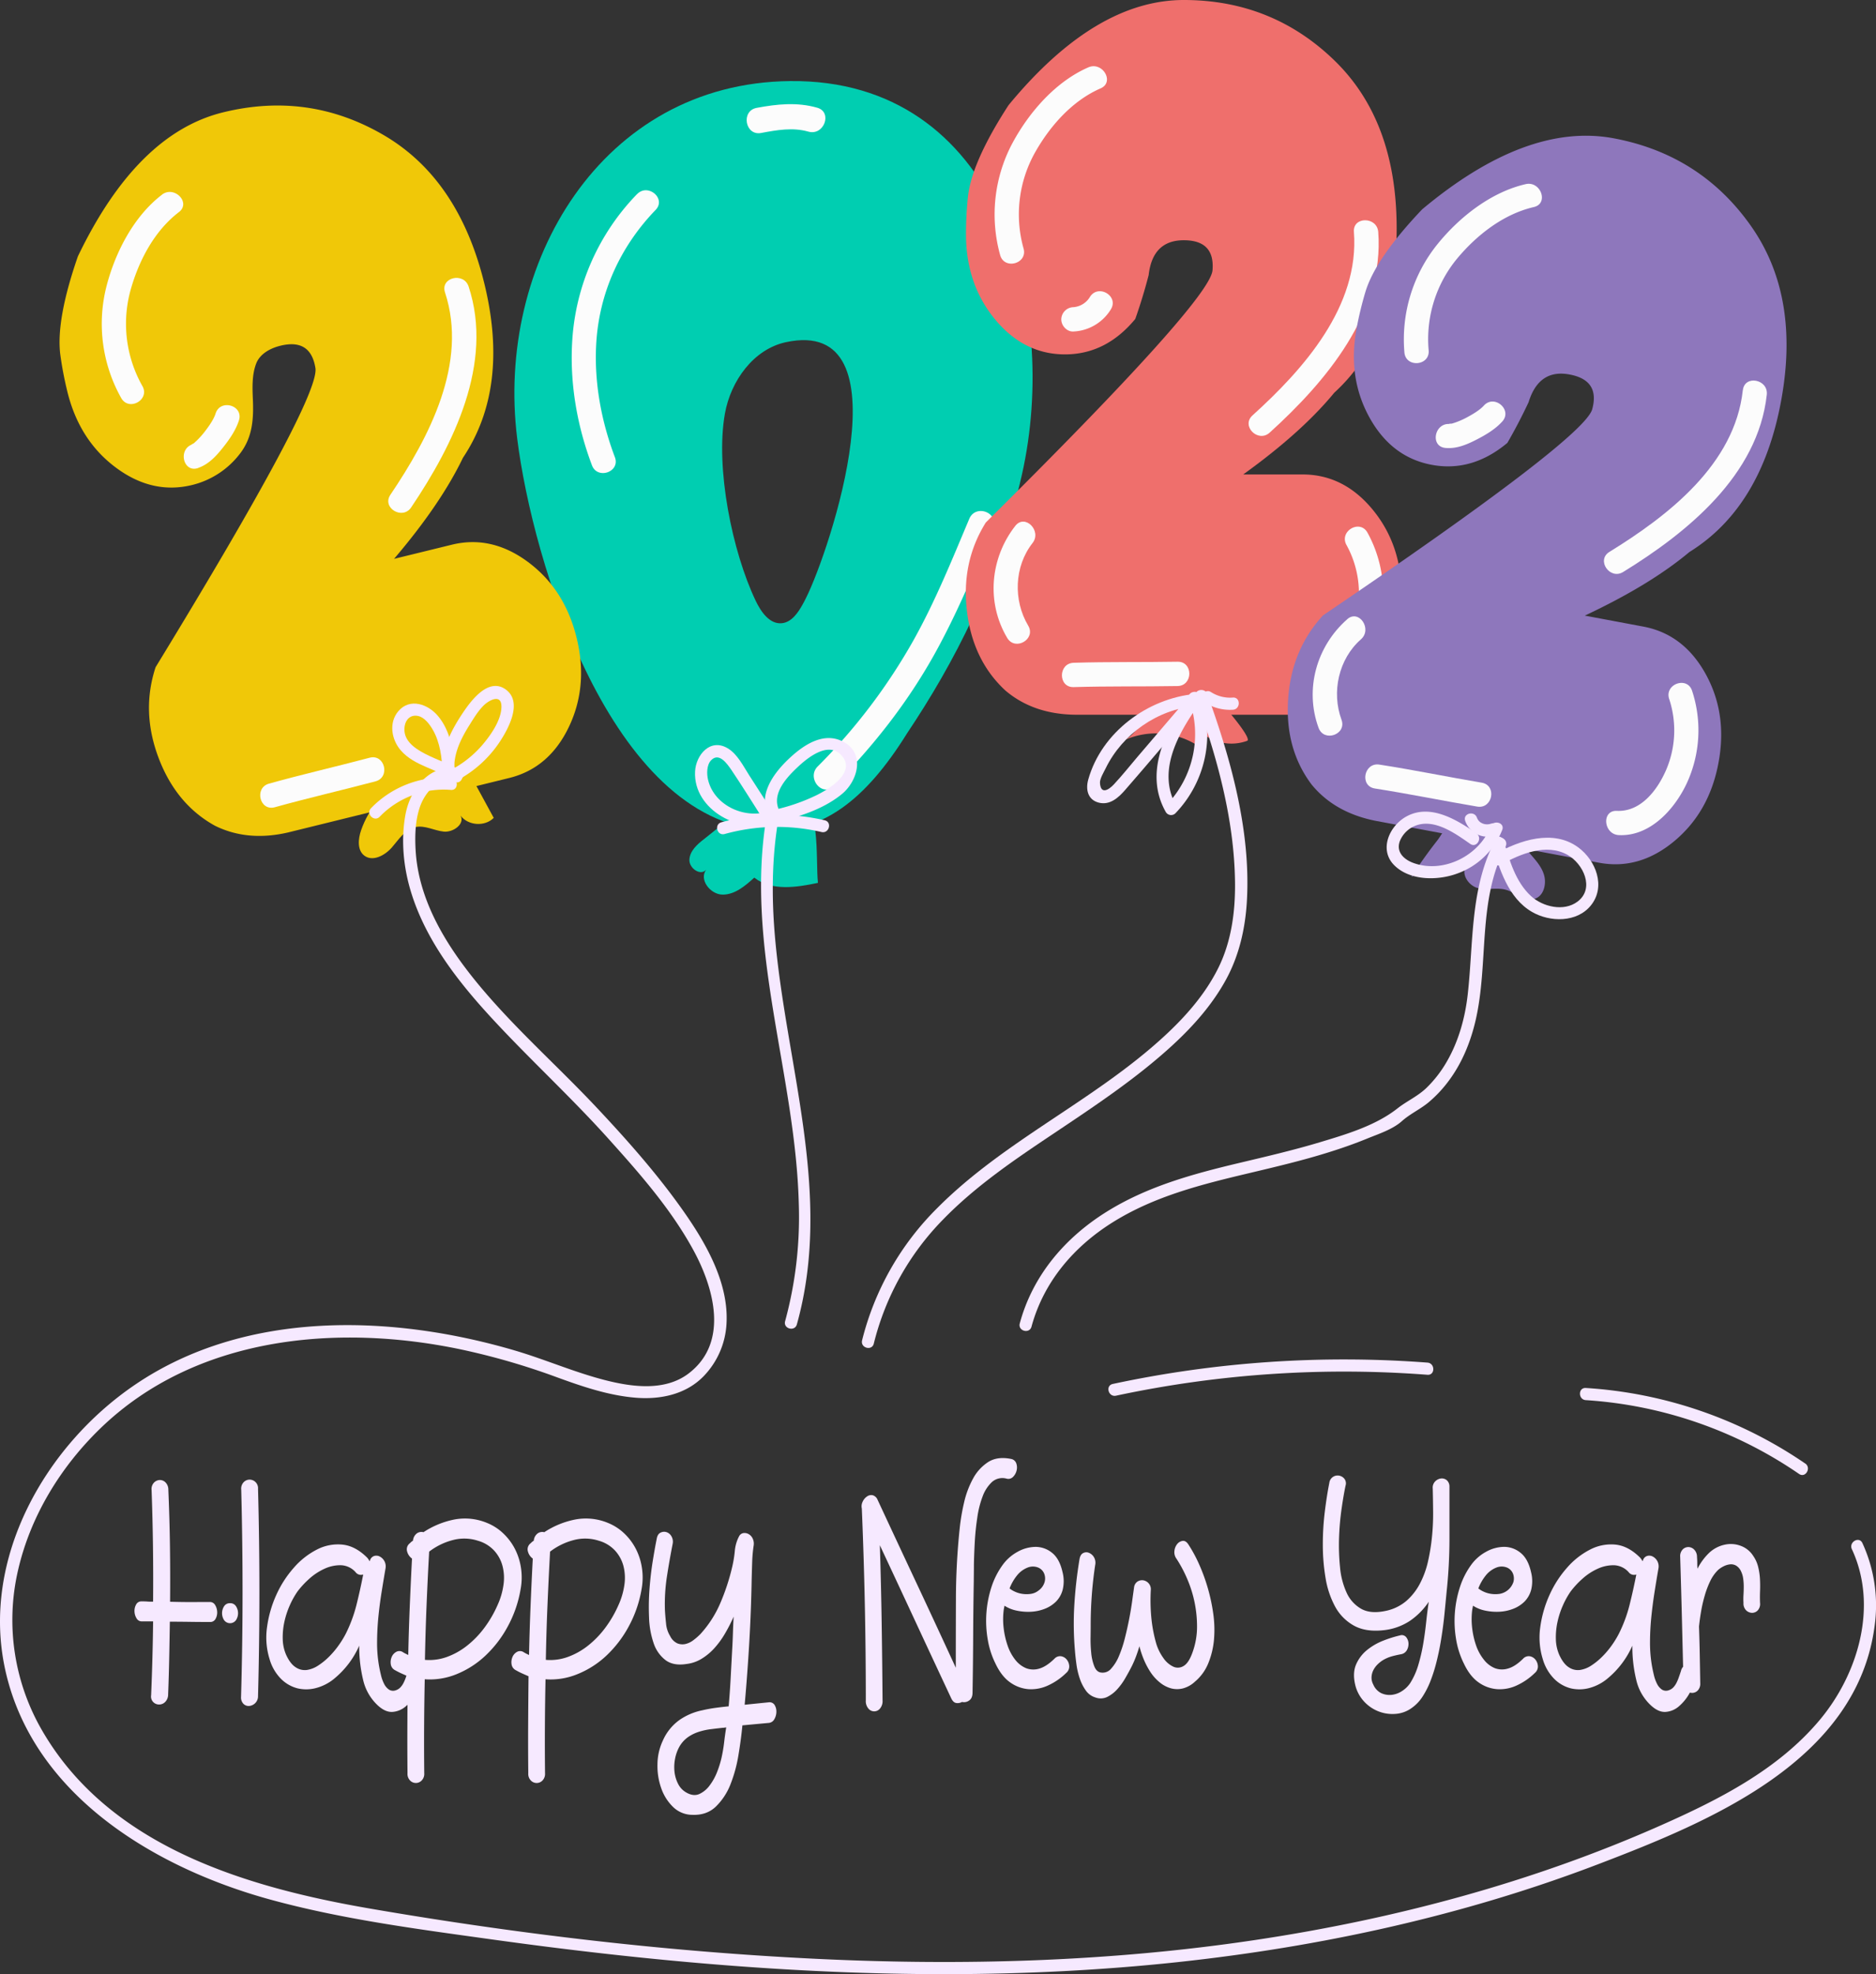 <svg xmlns="http://www.w3.org/2000/svg" width="1026.52" height="1080" viewBox="0 0 1026.52 1080"><rect x="0" y="0" width="1026.52" height="1080" fill="#333333" stroke="none"/><g id="Слой_2" data-name="Слой 2"><g id="balloons_509457526"><g id="balloons_509457526-2" data-name="balloons_509457526"><path d="M114.81 876.39a3.26 3.26.0 0 1 2.94 1.71 7.82 7.82.0 0 1 1.09 3.76 7 7 0 0 1-.89 3.75 3.19 3.19.0 0 1-3 1.72q-5.48.0-10.94-.08t-11.07-.09q-.15 10-.35 19.9T92 927a5.81 5.81.0 0 1-1.6 4.06 4.58 4.58.0 0 1-3.26 1.41 4.37 4.37.0 0 1-4.44-5.14q.42-10.11.69-20.14T83.78 887H77.63a3.23 3.23.0 0 1-2.94-1.72 7.66 7.66.0 0 1-1.1-3.75 7.12 7.12.0 0 1 .89-3.76 3.22 3.22.0 0 1 3-1.72c1 0 2.05.0 3.14.09s2.14.08 3.15.08q.27-30.68-.82-61a5.13 5.13.0 0 1 1.25-4.07 4.65 4.65.0 0 1 3.12-1.49 4.33 4.33.0 0 1 3.19 1.25 5.56 5.56.0 0 1 1.6 4q.67 15.58.88 30.76t.07 30.59q5.48.16 10.87.17zm11.07.66a3.63 3.63.0 0 1 3.28 1.71 7 7 0 0 1 0 7.52 4 4 0 0 1-6.56.0 7 7 0 0 1 0-7.52A3.63 3.63.0 0 1 125.88 877.05zm15.31-62.52q1.5 56.55.0 113.26a5.31 5.31.0 0 1-4.79 5.47 4 4 0 0 1-3.12-1.08 5 5 0 0 1-1.38-3.89q.81-28.51.82-56.71T132 815a5.17 5.17.0 0 1 1.25-4.06 4.58 4.58.0 0 1 3.12-1.49 4.65 4.65.0 0 1 3.26 1.16A4.73 4.73.0 0 1 141.19 814.53z" fill="#f6e9ff"/><path d="M223.21 914a4.74 4.74.0 0 1 6-3.48 4.36 4.36.0 0 1 2.59 2.23 5.52 5.52.0 0 1 .14 4.4 51.89 51.89.0 0 1-4 9 26.39 26.39.0 0 1-5.88 7.3 12.39 12.39.0 0 1-7.31 3.07q-4 .24-8.21-3.73a27.41 27.41.0 0 1-7.86-13.85 77.5 77.5.0 0 1-2.12-18.66 48.53 48.53.0 0 1-13.12 17.58 26 26 0 0 1-10.05 5.47 20.78 20.78.0 0 1-10.39.34 19.6 19.6.0 0 1-9.15-5.15 25.14 25.14.0 0 1-6.36-10.94 39.8 39.8.0 0 1-1.37-17.41 63.06 63.06.0 0 1 5-17.5 58.78 58.78.0 0 1 9.64-15 42.1 42.1.0 0 1 12.71-10 24.91 24.91.0 0 1 14-2.66q7.09.75 13.53 7.22a12.6 12.6.0 0 1 1.23 1.82h.14a3.57 3.57.0 0 1 2.12-2.74 4 4 0 0 1 3.07.09 6.07 6.07.0 0 1 3.42 6.46q-1.09 6.32-2.19 13.19t-1.78 13.84q-.67 7-.68 13.93a71.75 71.75.0 0 0 1.23 13.43c.27 1.44.62 3 1 4.56a20.46 20.46.0 0 0 1.64 4.4 8.23 8.23.0 0 0 2.59 3.07 4.2 4.2.0 0 0 3.76.41 6 6 0 0 0 2.53-1.57 10.43 10.43.0 0 0 1.78-2.58 23.35 23.35.0 0 0 1.3-3.15zm-66.44-8.29c1.46 3.09 3.17 5.25 5.13 6.46a8.87 8.87.0 0 0 6 1.41 15.35 15.35.0 0 0 6.28-2.48 36.61 36.61.0 0 0 6.09-5 47.41 47.41.0 0 0 5.19-6.22 50.89 50.89.0 0 0 3.83-6.3A77.88 77.88.0 0 0 195.05 878q2.05-8.21 3.69-16.66A3.69 3.69.0 0 1 194.5 860a11.25 11.25.0 0 0-8-3.73 20.49 20.49.0 0 0-8.89 1.91 32.26 32.26.0 0 0-8.34 5.47 48 48 0 0 0-6.49 7 45.67 45.67.0 0 0-4.24 7.63 46.85 46.85.0 0 0-2.94 9 39.74 39.74.0 0 0-.89 9.53A22.79 22.79.0 0 0 156.77 905.74z" fill="#f6e9ff"/><path d="M266.82 833.27a28 28 0 0 1 8.61 5.64 31.72 31.72.0 0 1 6.29 8.37 33.62 33.62.0 0 1 3.35 10.45 34.85 34.85.0 0 1-.21 11.69 65.19 65.19.0 0 1-7 20.31 62.78 62.78.0 0 1-12.23 16 50.9 50.9.0 0 1-15.72 10.11 38.55 38.55.0 0 1-17.5 2.82q-.27 12.93-.34 25.79t.07 25.62a5.13 5.13.0 0 1-1.44 4 4.38 4.38.0 0 1-6.29.0 5.17 5.17.0 0 1-1.43-4q-.13-13.27-.07-26.54t.21-26.53c-1.28-.55-2.47-1.08-3.56-1.57s-2.23-1.08-3.42-1.74a4.31 4.31.0 0 1-2.32-3.32 7.28 7.28.0 0 1 .55-4 5.58 5.58.0 0 1 2.53-2.74 3.48 3.48.0 0 1 3.62.25c.54.33 1.05.61 1.5.83l1.37.67q.27-13.27.82-26.45t1.23-26.29a6.92 6.92.0 0 1-2.67-3.89 4.14 4.14.0 0 1 1.58-4.56 6.36 6.36.0 0 1 1.64-1.33 5.45 5.45.0 0 1 2.11-4 4.3 4.3.0 0 1 3.63-.66 47.3 47.3.0 0 1 17.22-7A31.42 31.42.0 0 1 266.82 833.27zM272.29 878a39.71 39.71.0 0 0 3.21-11 26 26 0 0 0-.55-10.37 20 20 0 0 0-4.64-8.45 19.39 19.39.0 0 0-8.82-5.31 24.4 24.4.0 0 0-13.81-.33 36.09 36.09.0 0 0-12.85 6.3q-.83 14.92-1.43 29.6t-.89 29.6a28.3 28.3.0 0 0 12-1.58 39.07 39.07.0 0 0 11-6.13 51.74 51.74.0 0 0 9.5-9.79A62.83 62.83.0 0 0 272.29 878z" fill="#f6e9ff"/><path d="M333 833.27a28.19 28.19.0 0 1 8.62 5.64 31.68 31.68.0 0 1 6.28 8.37 33.62 33.62.0 0 1 3.35 10.45 34.84 34.84.0 0 1-.2 11.69 65.45 65.45.0 0 1-7 20.31 63 63 0 0 1-12.24 16A50.9 50.9.0 0 1 316 915.85a38.53 38.53.0 0 1-17.5 2.82q-.27 12.93-.34 25.79t.07 25.62a5.17 5.17.0 0 1-1.43 4 4.38 4.38.0 0 1-6.29.0 5.13 5.13.0 0 1-1.44-4q-.14-13.27-.07-26.54t.21-26.53c-1.28-.55-2.46-1.08-3.56-1.57s-2.23-1.08-3.41-1.74a4.33 4.33.0 0 1-2.33-3.32 7.28 7.28.0 0 1 .55-4 5.63 5.63.0 0 1 2.53-2.74 3.48 3.48.0 0 1 3.62.25c.55.33 1.05.61 1.5.83l1.37.67q.28-13.27.82-26.45t1.23-26.29a6.9 6.9.0 0 1-2.66-3.89 4.13 4.13.0 0 1 1.57-4.56 6.36 6.36.0 0 1 1.64-1.33 5.45 5.45.0 0 1 2.12-4 4.28 4.28.0 0 1 3.62-.66 47.28 47.28.0 0 1 17.23-7A31.39 31.39.0 0 1 333 833.27zM338.45 878a39.71 39.71.0 0 0 3.21-11 26.2 26.2.0 0 0-.54-10.37 20.14 20.14.0 0 0-4.65-8.45 19.33 19.33.0 0 0-8.82-5.31 24.4 24.4.0 0 0-13.81-.33 36.17 36.17.0 0 0-12.85 6.3q-.81 14.92-1.43 29.6t-.89 29.6a28.28 28.28.0 0 0 12-1.58 39.26 39.26.0 0 0 11-6.13 52 52 0 0 0 9.5-9.79A62.79 62.79.0 0 0 338.45 878z" fill="#f6e9ff"/><path d="M420.61 931.27a3.24 3.24.0 0 1 3.21 1.41 6.71 6.71.0 0 1 1 3.73 8.08 8.08.0 0 1-1.1 4.07 3.82 3.82.0 0 1-3.14 2.07l-7.18.66-7.18.67q-.67 7.29-2.11 16A77.57 77.57.0 0 1 399.76 976a34.61 34.61.0 0 1-8 12.27q-5.06 4.89-13 4.56a15.16 15.16.0 0 1-10.46-4.31 26.13 26.13.0 0 1-6.49-10.28 36.33 36.33.0 0 1-2.05-13.1 30.93 30.93.0 0 1 2.87-12.77 27.4 27.4.0 0 1 9.29-11.52 33.68 33.68.0 0 1 12.44-5.23q3.56-.83 7.18-1.32t7.18-.83c.45-5.2.82-10.36 1.09-15.51s.55-10.25.82-15.33q.27-4.49.41-9.12t.41-9.12a89.21 89.21.0 0 1-4.85 9.45 48 48 0 0 1-5.88 8 31.3 31.3.0 0 1-7 5.72 20.11 20.11.0 0 1-8 2.73q-7.25 1.17-11.62-2.15a19.36 19.36.0 0 1-6.49-9.37 48 48 0 0 1-2.46-13.93 131.06 131.06.0 0 1 .27-15.84q.61-7.95 1.78-15.17t2.12-11.86c.27-1.76.95-2.92 2.05-3.48a4.3 4.3.0 0 1 3.28-.33 4.93 4.93.0 0 1 2.73 2.24 5.87 5.87.0 0 1 .68 4.23q-1.77 9-3.14 17.91a99.1 99.1.0 0 0-1.09 18.07q.14 3 .61 7.38a15.56 15.56.0 0 0 2.26 7.05 8.27 8.27.0 0 0 4 4 7.49 7.49.0 0 0 4.38.33 11.5 11.5.0 0 0 4.3-2.07 32.77 32.77.0 0 0 3.9-3.4 60 60 0 0 0 10.8-16.75 118.07 118.07.0 0 0 6.56-19.9 65.16 65.16.0 0 0 1.43-8.71 21.25 21.25.0 0 1 2.4-8.2 3.23 3.23.0 0 1 2.39-1.66 4.6 4.6.0 0 1 2.8.58 5.36 5.36.0 0 1 2.19 2.4 6.58 6.58.0 0 1 .55 3.82 77.79 77.79.0 0 0-.82 9.12q-.15 4.47-.28 9.45Q411 881.2 410 898.36t-2.53 34.24l6.5-.66zm-25.84 30.51a83.44 83.44.0 0 0 1.44-8.37q.46-4.06 1.16-8.37a3.65 3.65.0 0 0-.89.08 4.3 4.3.0 0 1-.89.08q-3.15.33-6.49.75a36.5 36.5.0 0 0-6.56 1.41 22.3 22.3.0 0 0-6 2.9 16.48 16.48.0 0 0-4.85 5.39 22.09 22.09.0 0 0-2.33 6.63 23.85 23.85.0 0 0-.27 7.13 19 19 0 0 0 2 6.55 11.06 11.06.0 0 0 4.58 4.73c2.55 1.43 4.88 1.68 7 .74a14.53 14.53.0 0 0 5.61-4.64 30.7 30.7.0 0 0 4.1-7.38A56 56 0 0 0 394.77 961.78z" fill="#f6e9ff"/><path d="M553.21 798.12a3.69 3.69.0 0 1 2.87 2.4 6.73 6.73.0 0 1 .2 3.9 7.38 7.38.0 0 1-1.91 3.48 3.59 3.59.0 0 1-3.62 1 8.58 8.58.0 0 0-7.93 1.82 20.29 20.29.0 0 0-5.13 7.88 52.92 52.92.0 0 0-2.94 11.69q-1 6.63-1.36 13.18t-.48 12.27c0 3.81-.07 6.83-.07 9q-.27 15.42-.34 30.59t-.34 30.6c0 2.1-.65 3.56-1.92 4.39a4.69 4.69.0 0 1-3.84.75 4.93 4.93.0 0 1-3.15.58c-1.1-.17-2-1-2.75-2.57q-9.86-21.06-19.53-41.87t-19.53-41.87q.68 21.39 1 42.53t.48 42.37a6.28 6.28.0 0 1-1.43 4.48 4.06 4.06.0 0 1-6.29.0 6.23 6.23.0 0 1-1.44-4.48q0-26.37-.54-52.48t-1.64-52.49a5.72 5.72.0 0 1 .48-3.81 6.8 6.8.0 0 1 2.39-2.82 3.93 3.93.0 0 1 3.07-.66 4.16 4.16.0 0 1 2.67 2.48q10.8 23.22 21.46 45.94T523 912.37q0-19.07.07-38a375.1 375.1.0 0 1 2-37.65 113.46 113.46.0 0 1 2.42-14.59 50.84 50.84.0 0 1 5-13.35 24.66 24.66.0 0 1 8.3-9Q545.82 796.63 553.21 798.12z" fill="#f6e9ff"/><path d="M577 907.39a4.17 4.17.0 0 1 3.63-1.32 5 5 0 0 1 3.07 1.82 6.11 6.11.0 0 1 1.37 3.57 4.58 4.58.0 0 1-1.64 3.73 35 35 0 0 1-10 6.88 21.91 21.91.0 0 1-10.73 2 20 20 0 0 1-10-3.73q-4.71-3.32-8-10.28a46.71 46.71.0 0 1-4.23-13.18 60 60 0 0 1 2-28.53 43.25 43.25.0 0 1 6-12 24.42 24.42.0 0 1 8.27-7.38 20.52 20.52.0 0 1 9.91-2.73 14.25 14.25.0 0 1 9 3.23q4.1 3.24 5.74 10.53a19.88 19.88.0 0 1 .13 9.53 14.43 14.43.0 0 1-3.69 6.64 17.93 17.93.0 0 1-6.29 4 24.1 24.1.0 0 1-7.65 1.57 30 30 0 0 1-7.72-.66 19 19 0 0 1-6.5-2.65 7.58 7.58.0 0 0-.2.91q-.08.4-.21 1.08a40.65 40.65.0 0 0-.07 10.28 45 45 0 0 0 2.19 9.61 26 26 0 0 0 4.17 7.72 14.66 14.66.0 0 0 5.88 4.56 11.12 11.12.0 0 0 7.24.24C571.3 912.07 574.07 910.27 577 907.39zM562.5 857.48a14 14 0 0 0-6.08 4.48 26.52 26.52.0 0 0-4 7 12.58 12.58.0 0 0 2.87 1.75 14.66 14.66.0 0 0 4.17 1.24 16 16 0 0 0 4.58.0 8.76 8.76.0 0 0 4.23-1.83 8.66 8.66.0 0 0 3.35-4.72 7.22 7.22.0 0 0-.34-4.73 6.07 6.07.0 0 0-3.28-3.15A7.76 7.76.0 0 0 562.5 857.48z" fill="#f6e9ff"/><path d="M650.13 844.71a76 76 0 0 1 5.81 10.62 100.2 100.2.0 0 1 7.93 27.44 62.38 62.38.0 0 1 .41 14.18 44.66 44.66.0 0 1-3.08 12.85 25.8 25.8.0 0 1-7.38 10.2 15.38 15.38.0 0 1-6.5 3.65 13 13 0 0 1-6.49.0 16.75 16.75.0 0 1-6.08-3.16 24.61 24.61.0 0 1-5.26-5.8 42.5 42.5.0 0 1-3.56-6.71 51.52 51.52.0 0 1-2.46-7.38c-.55 1.88-1.16 3.73-1.85 5.55a53.93 53.93.0 0 1-2.25 5.22c-1 2-2.19 4.18-3.56 6.55a34.87 34.87.0 0 1-4.57 6.31 18.28 18.28.0 0 1-5.47 4.14 8.16 8.16.0 0 1-6.36.25 9.87 9.87.0 0 1-5.33-3.9 25 25 0 0 1-3.28-6.55 41.08 41.08.0 0 1-1.78-7.62c-.36-2.66-.64-5.14-.82-7.47a171.78 171.78.0 0 1-.34-25.12 242 242 0 0 1 2.8-24.79q.4-2.65 1.92-3.48a3.68 3.68.0 0 1 3.14-.25 5.67 5.67.0 0 1 2.8 2.32 6 6 0 0 1 .75 4.4 220.06 220.06.0 0 0-2.46 32.66q0 2.49-.06 6.8a73.37 73.37.0 0 0 .34 8.54 26.65 26.65.0 0 0 1.71 7.46q1.29 3.24 4 3.4a6 6 0 0 0 5.26-2.24 23.7 23.7.0 0 0 4.24-6.88 65.64 65.64.0 0 0 3.21-9.7q1.37-5.38 2.39-10.69c.69-3.54 1.23-6.83 1.64-9.87s.76-5.44 1-7.21a4.44 4.44.0 0 1 1.91-3.24 4.62 4.62.0 0 1 3.15-.66 5 5 0 0 1 2.94 1.66 4.86 4.86.0 0 1 1.16 3.73 102 102 0 0 0 .27 14.84 78.69 78.69.0 0 0 2.74 14.51 26.83 26.83.0 0 0 3.89 7.79 13.53 13.53.0 0 0 5.47 4.73 5.93 5.93.0 0 0 5.74-.5q2.8-1.74 4.85-7.71A41.22 41.22.0 0 0 655 890.4a65.88 65.88.0 0 0-5.33-26.53 71.41 71.41.0 0 0-5.95-11.2 5.94 5.94.0 0 1-1.09-4.23 7.07 7.07.0 0 1 1.5-3.73 4.64 4.64.0 0 1 2.94-1.74C648.19 842.81 649.22 843.39 650.13 844.71z" fill="#f6e9ff"/><path d="M793.12 813.21v28.68a274.9 274.9.0 0 1-1.53 28.69q-.55 5.8-1.18 12.19t-1.67 12.93q-1 6.56-2.56 12.86a85.45 85.45.0 0 1-3.73 11.77 46.81 46.81.0 0 1-4.17 8 22.23 22.23.0 0 1-5.94 6.13 17 17 0 0 1-8.89 3.15 20.88 20.88.0 0 1-9.43-1.49 21.23 21.23.0 0 1-7.93-5.64 20.25 20.25.0 0 1-4.65-9.28q-1.37-6.3.69-10.86a20.69 20.69.0 0 1 5.94-7.71 33.13 33.13.0 0 1 8.75-5.06 64.19 64.19.0 0 1 9.23-2.9 3.11 3.11.0 0 1 3.35.91 5.83 5.83.0 0 1 1.3 3.31 7 7 0 0 1-.82 3.74 4.49 4.49.0 0 1-3.15 2.32q-2.73.5-5.12 1.16a20.22 20.22.0 0 0-4.72 2 17 17 0 0 0-3.08 2.4 12.22 12.22.0 0 0-2.32 3.15 9.43 9.43.0 0 0-1 3.73 7.83 7.83.0 0 0 .95 4.15 9.2 9.2.0 0 0 4.38 4.73 10.85 10.85.0 0 0 5.74.91 12.77 12.77.0 0 0 5.74-2.16 15.22 15.22.0 0 0 4.37-4.31 39.17 39.17.0 0 0 4.38-9.78 98.55 98.55.0 0 0 2.66-11.36q1-5.89 1.64-11.86t1.44-11.44a38.74 38.74.0 0 1-10.32 10.45 32.4 32.4.0 0 1-14.7 5.14q-9.71 1-16.13-2.66a26.05 26.05.0 0 1-10.11-10.36 49.18 49.18.0 0 1-5.2-15.59 108.61 108.61.0 0 1-1.5-18.15 148.12 148.12.0 0 1 1.09-18.16q1.1-8.86 2.46-15.67a4.57 4.57.0 0 1 5.4-4 4.8 4.8.0 0 1 2.87 1.74 4.1 4.1.0 0 1 .62 3.73q-1.1 5.14-2.19 12.77a147.29 147.29.0 0 0-1.37 15.83 118.74 118.74.0 0 0 .55 16.17 42.13 42.13.0 0 0 3.62 13.85 19.23 19.23.0 0 0 8 8.79q5.19 2.89 13.53 1.07a25.17 25.17.0 0 0 11.08-5.38 32.41 32.41.0 0 0 7.45-9.46 49 49 0 0 0 4.44-12.18 111.44 111.44.0 0 0 2.19-13.6 124.5 124.5.0 0 0 .61-13.68q-.06-6.72-.2-12.52a4.86 4.86.0 0 1 1.25-3.9 5.4 5.4.0 0 1 3.12-1.66 4.21 4.21.0 0 1 3.19.83A4.51 4.51.0 0 1 793.12 813.21z" fill="#f6e9ff"/><path d="M833.44 907.39a4.15 4.15.0 0 1 3.62-1.32 5.06 5.06.0 0 1 3.08 1.82 6.18 6.18.0 0 1 1.37 3.57 4.58 4.58.0 0 1-1.64 3.73 35 35 0 0 1-10 6.88 21.91 21.91.0 0 1-10.73 2A20 20 0 0 1 809 920.33q-4.71-3.32-8-10.28a46.71 46.71.0 0 1-4.23-13.18 60 60 0 0 1 2.05-28.53 43.25 43.25.0 0 1 6-12 24.42 24.42.0 0 1 8.27-7.38 20.52 20.52.0 0 1 9.91-2.73 14.2 14.2.0 0 1 9 3.23q4.11 3.24 5.75 10.53a19.88 19.88.0 0 1 .13 9.53 14.43 14.43.0 0 1-3.69 6.64 17.93 17.93.0 0 1-6.29 4 24.1 24.1.0 0 1-7.65 1.57 30.09 30.09.0 0 1-7.73-.66 19 19 0 0 1-6.49-2.65 7.58 7.58.0 0 0-.2.91q-.07.4-.21 1.08a40.65 40.65.0 0 0-.07 10.28 45 45 0 0 0 2.19 9.61A26 26 0 0 0 812 908a14.66 14.66.0 0 0 5.88 4.56 11.12 11.12.0 0 0 7.24.24Q829.06 911.72 833.44 907.39zM819 857.48a14 14 0 0 0-6.08 4.48 26.84 26.84.0 0 0-4 7 13 13 0 0 0 2.87 1.75 14.85 14.85.0 0 0 4.17 1.24 16 16 0 0 0 4.58.0 9.65 9.65.0 0 0 7.59-6.55 7.22 7.22.0 0 0-.34-4.73 6.07 6.07.0 0 0-3.28-3.15A7.76 7.76.0 0 0 819 857.48z" fill="#f6e9ff"/><path d="M919.84 914a4.72 4.72.0 0 1 6-3.48 4.4 4.4.0 0 1 2.6 2.23 5.57 5.57.0 0 1 .13 4.4 51.14 51.14.0 0 1-4 9 26.21 26.21.0 0 1-5.88 7.3 12.39 12.39.0 0 1-7.31 3.07q-4 .24-8.2-3.73a27.27 27.27.0 0 1-7.86-13.85 77 77 0 0 1-2.12-18.66 48.64 48.64.0 0 1-13.12 17.58 26 26 0 0 1-10 5.47 20.79 20.79.0 0 1-10.39.34 19.63 19.63.0 0 1-9.16-5.15 25.23 25.23.0 0 1-6.36-10.94 39.8 39.8.0 0 1-1.36-17.41 63.06 63.06.0 0 1 5-17.5 58.48 58.48.0 0 1 9.63-15 42.13 42.13.0 0 1 12.72-10A24.86 24.86.0 0 1 884 845q7.11.75 13.53 7.22a11.16 11.16.0 0 1 1.23 1.82h.14a3.57 3.57.0 0 1 2.12-2.74 4 4 0 0 1 3.07.09 6 6 0 0 1 2.6 2.32 6.1 6.1.0 0 1 .82 4.14q-1.1 6.32-2.18 13.19t-1.78 13.84q-.69 7-.69 13.93a72.6 72.6.0 0 0 1.23 13.43c.28 1.44.62 3 1 4.56a21 21 0 0 0 1.64 4.4 8.16 8.16.0 0 0 2.6 3.07 4.19 4.19.0 0 0 3.76.41 6.17 6.17.0 0 0 2.53-1.57 10.68 10.68.0 0 0 1.77-2.58 22.12 22.12.0 0 0 1.3-3.15C919.11 916.24 919.47 915.13 919.84 914zm-66.44-8.29c1.46 3.09 3.16 5.25 5.12 6.46a8.87 8.87.0 0 0 6 1.41 15.39 15.39.0 0 0 6.29-2.48 36.14 36.14.0 0 0 6.08-5 46.72 46.72.0 0 0 5.2-6.22 52 52 0 0 0 3.82-6.3A77.27 77.27.0 0 0 891.67 878q2.05-8.21 3.7-16.66a3.68 3.68.0 0 1-4.24-1.33 11.27 11.27.0 0 0-8-3.73 20.48 20.48.0 0 0-8.88 1.91 31.93 31.93.0 0 0-8.34 5.47 47.56 47.56.0 0 0-6.5 7 45 45 0 0 0-4.23 7.63 46.17 46.17.0 0 0-2.94 9 39.23 39.23.0 0 0-.89 9.53A22.61 22.61.0 0 0 853.4 905.74z" fill="#f6e9ff"/><path d="M959.34 851.18a18 18 0 0 1 2.67 5.89 36.66 36.66.0 0 1 1 6.46q.19 3.4.06 6.8t0 6.55A5.2 5.2.0 0 1 961.8 881a4.28 4.28.0 0 1-3.07 1.33 4.79 4.79.0 0 1-3.22-1.33 5.26 5.26.0 0 1-1.5-4.15 34.38 34.38.0 0 1 0-4.31c.09-1.54.14-3.09.14-4.64a31.18 31.18.0 0 0-.34-4.56 13.07 13.07.0 0 0-1.3-4.06 6.84 6.84.0 0 0-2.6-2.82 5.52 5.52.0 0 0-3.21-.67 10.33 10.33.0 0 0-3.42 1 14.53 14.53.0 0 0-3.08 2 21.26 21.26.0 0 0-4.37 6.13 49.36 49.36.0 0 0-3 7.88 78.07 78.07.0 0 0-2 8.62q-.75 4.39-1.16 8.38.27 7.8.41 15.42t.27 15.59a5.32 5.32.0 0 1-1.37 4 4.3 4.3.0 0 1-3.07 1.32 4.78 4.78.0 0 1-3.21-1.32 5 5 0 0 1-1.51-4q-.41-16.59-.82-33.33t-1-35.82a5.3 5.3.0 0 1 1.36-4 4.34 4.34.0 0 1 3.08-1.33A4.54 4.54.0 0 1 927 847.7a5.55 5.55.0 0 1 1.57 4c.09 1.22.14 2.29.14 3.23s0 2 .14 3.24a32.14 32.14.0 0 1 6.08-8.38 17.8 17.8.0 0 1 8.68-4.72 15.31 15.31.0 0 1 8.61.49A13.69 13.69.0 0 1 959.34 851.18z" fill="#f6e9ff"/><path d="M418.17 454.17c-84-5.44-126.71-146.55-135.17-214.27C271.08 144.44 329 45.43 432.31 44.35c114.08-1.19 147.77 122.73 126.87 215.31-12.88 57-37.42 103.51-62.8 141.44C473.42 438 449.46 456.2 418.17 454.17zM441.1 327c12.83-25.6 56-154.36-11.16-139.78-17.6 3.82-30.08 21.11-33.28 39.06-5.29 29.68 4 75.47 16.8 102.3 2.91 6.12 7.65 13 14.33 12.36 5.28-.51 8.82-5.6 11.41-10.3C439.82 329.55 440.45 328.34 441.1 327z" fill="#00ceb1"/><path d="M385.29 459c13.32-10.29 31.11-28.13 48.76-25.16 15.58 2.63 12.12 36.08 13.51 49.14-11.8 2.49-25.32 4.61-34.83-2.86-5 4.53-10.64 9.33-17.33 9.29s-13.06-8.21-9-13.61c-3.11 3.58-9.48-.87-9.17-5.62S381.54 461.86 385.29 459z" fill="#00ceb1"/><path d="M447.18 58.93c-11.06-3.15-22-2-33.17.09-8.71 1.64-6.3 15.38 2.45 13.73 8.54-1.61 17.34-3.17 25.87-.74s13.39-10.66 4.85-13.08z" fill="#fcfcfc"/><path d="M456.25 430c21.44-21.55 40.22-45.44 55.08-72.11 12.38-22.24 22.07-45.75 31.95-69.19 3.5-8.28-9.42-13.12-12.9-4.88-9.41 22.31-18.49 44.83-30.28 66a317.84 317.84.0 0 1-52.68 69.49c-6.26 6.3 2.51 17 8.83 10.7z" fill="#fcfcfc"/><path d="M348.61 106.16a126.17 126.17.0 0 0-35.45 79.63c-1.56 23.34 2.51 46.92 10.75 68.76 3 8 15.59 3.62 12.56-4.41-7.44-19.7-11.41-40.94-10.23-62 1.57-27.88 13.17-53.3 32.52-73.32 5.95-6.16-4.21-14.77-10.15-8.62z" fill="#fcfcfc"/><path d="M215.62 305.73 247.18 298q21.82-5.37 41.81 9.5t26.51 41.35q6.51 26.47-4.27 48.93t-32.62 27.83l-121 29.8q-22.17 5.13-40-3.69Q96.39 440 86.78 414.62T85.14 365q90.07-147.39 87.45-163.67t-19.18-12.19c-5.44 1.34-11.2 4.39-13.25 9.79-2.33 6.14-2.07 13-1.8 19.46.47 10.75-.16 20.71-6.88 29.56a46.92 46.92.0 0 1-26.26 17.35q-21.84 5.38-41.81-9.49T36.9 214.41A194 194 0 0 1 33 194.05q-2.45-19 9.62-53.81Q74.9 73.08 122 61.48q46.82-11.53 87.85 12.37t55.11 81Q279 212 253.32 250.43 241.16 275.75 215.62 305.73z" fill="#f0c808"/><path d="M251.28 412.73l18.88 34.69c-4.83 4.94-14.08 4.29-18.18-1.27 2.6 4.56-4 9.35-9.2 8.79s-10.27-3.56-15.41-2.49c-5.68 1.18-9.11 6.74-12.91 11.12s-10.47 8-15.09 4.52c-4-3-3.41-9.26-1.74-14 8.19-23.41 33.36-39.65 58.07-37.46" fill="#f0c808"/><path d="M88.66 106.49c-15.43 11.79-25.53 31.41-30.34 49.92a82.88 82.88.0 0 0 8 61.33c4.18 7.46 15.82 1 11.62-6.51a69.19 69.19.0 0 1-6.47-52.63c4.48-16 13-32.3 26.42-42.56 6.79-5.18-2.52-14.7-9.27-9.55z" fill="#fcfcfc"/><path d="M108.4 256c5.83-2 10-6.6 13.73-11.32 3.49-4.42 6.89-9.29 8.62-14.72 2.61-8.18-10.16-11.92-12.77-3.77-1 3.21-3.59 6.87-5.86 9.83a45.05 45.05.0 0 1-3.92 4.48c-.69.68-1.4 1.34-2.15 2-.09.08-2.16 1.07-.83.61-8 2.77-4.93 15.72 3.18 12.93z" fill="#fcfcfc"/><path d="M150.38 441.61c18.26-5.09 36.75-9.3 55.07-14.16 8.27-2.2 5.11-15.13-3.18-12.93-18.32 4.86-36.81 9.08-55.07 14.17-8.24 2.29-5.09 15.23 3.18 12.92z" fill="#fcfcfc"/><path d="M243.49 159.94c12.76 38.71-8.71 79.33-29.88 110.74-4.8 7.12 6.61 14 11.38 6.89 23.08-34.25 45.27-78.78 31.43-120.82-2.67-8.08-15.61-5-12.93 3.19z" fill="#fcfcfc"/><path d="M680.26 259.56h32.5q22.49.0 38.33 19.22t15.85 46.5q0 27.27-15.85 46.49T712.76 391H588.17q-22.75-.33-37.92-13.14-17.88-16.43-21.13-43.37t10.29-48.63q122.7-121.56 124.06-138t-15.71-16.43q-17.07.0-19.23 19.06-3.25 12.5-7.32 24-16 19.38-38.46 19.38t-38.33-19.22q-15.84-19.22-15.84-46.49a196.19 196.19.0 0 1 1.08-20.7q2.16-19.05 22.21-49.94Q599.27.0 647.76.0 696 0 730.1 33t34.13 91.83q0 58.83-34.13 90Q712.22 236.57 680.26 259.56z" fill="#ef6f6c"/><path d="M615 405a42.5 42.5.0 0 1 41 3.29l3.23-6.14a25.24 25.24.0 0 0 23.19 3.14c3.37-1.26-17-24.62-19.77-26.14-8-4.38-19.64-2.94-26.92 2.41C628.18 387.17 623.4 401.13 615 405z" fill="#ef6f6c"/><path d="M595.52 36.85c-17.8 7.75-32.3 24.39-41.4 41.2a82.93 82.93.0 0 0-6.86 61.48c2.27 8.25 15.12 4.74 12.83-3.54a69.21 69.21.0 0 1 6.31-52.65c8.18-14.48 20.36-28.26 35.84-35 7.83-3.41 1.06-14.88-6.72-11.49z" fill="#fcfcfc"/><path d="M587.39 181.35a25.33 25.33.0 0 0 20.48-12.16c4.46-7.34-7-14-11.49-6.72a11.58 11.58.0 0 1-9 5.57 6.81 6.81.0 0 0-6.66 6.66c0 3.43 3 6.86 6.66 6.65z" fill="#fcfcfc"/><path d="M736.76 298.11a54.8 54.8.0 0 1 5.53 38.35c-2.65 11.65-9.31 25.25-22.39 27.08-8.44 1.18-4.85 14 3.54 12.83 16.91-2.36 27.34-19.46 31.27-34.66a68.94 68.94.0 0 0-6.45-50.32c-4.13-7.51-15.62-.8-11.5 6.72z" fill="#fcfcfc"/><path d="M587.49 375.89c19-.57 37.91-.24 56.86-.58 8.56-.15 8.58-13.46.0-13.31-19 .34-37.91.0-56.86.58-8.54.26-8.58 13.57.0 13.31z" fill="#fcfcfc"/><path d="M555.57 287.67c-13.79 17.59-16 41.92-4.44 61.32 4.38 7.35 15.89.67 11.49-6.71-8.24-13.83-7.71-32.35 2.37-45.2 5.22-6.66-4.13-16.14-9.42-9.41z" fill="#fcfcfc"/><path d="M740.84 126.88c3.12 40.65-27.44 75-55.51 100.39-6.36 5.76 3.07 15.15 9.41 9.41 30.6-27.73 62.8-65.67 59.41-109.8-.65-8.48-14-8.55-13.31.0z" fill="#fcfcfc"/><path d="M867.18 336.78l32 6q22.1 4.14 34.14 25.95t7 48.61q-5 26.81-24.14 42.78t-41.21 11.84L752.47 449q-22.31-4.51-34.85-19.9-14.55-19.44-12.78-46.52t19.06-45.9q143-96.9 147.34-112.81t-12.42-19q-16.77-3.14-22.41 15.2-5.49 11.67-11.6 22.22-19.29 16.13-41.38 12t-34.13-26q-12-21.81-7-48.61a193.51 193.51.0 0 1 4.88-20.15q5.63-18.33 31-45Q835.35 66.74 883 75.66q47.38 8.88 74.86 47.62t16.64 96.54Q963.68 277.63 924.4 302 902.83 320.06 867.18 336.78z" fill="#8e77bc"/><path d="M772.36 479.6a92 92 0 0 1 29.87-6c-3 4.82 1.62 11.15 6.61 12.27s10.38-.48 15.3.94c5.91 1.71 11.83 7.58 17.3 4.1 3.57-2.27 4.65-7.75 3.5-12s-4-7.58-6.73-10.74c-10.36-11.92-17-23.63-34.55-23.9a12.56 12.56.0 0 0-6.31 1.2c-3.7 2-8.22 11-11 14.46Q778.9 469.42 772.36 479.6z" fill="#8e77bc"/><path d="M834.81 100.74c-18.93 4.35-36.25 18-48.28 32.88a82.93 82.93.0 0 0-18.06 59.17c.72 8.52 14 7.44 13.27-1.12a69.16 69.16.0 0 1 15.89-50.59c10.7-12.73 25.2-24 41.66-27.81 8.33-1.91 3.79-14.43-4.48-12.53z" fill="#fcfcfc"/><path d="M790.89 245.05c6.14.59 11.83-1.87 17.18-4.62 5-2.58 10.12-5.61 13.94-9.83 5.77-6.37-4.31-15.06-10.06-8.72-2.26 2.5-6.12 4.77-9.4 6.52a43.36 43.36.0 0 1-5.43 2.45c-.91.34-1.83.65-2.76.9-.12.0-2.42.08-1 .22-8.46-.81-11 12.26-2.45 13.08z" fill="#fcfcfc"/><path d="M913.35 382.38a54.84 54.84.0 0 1-1.62 38.71c-4.75 11-13.8 23.11-27 22.5-8.52-.39-7.35 12.87 1.11 13.27 17.06.79 30.46-14.1 37.12-28.32a69 69 0 0 0 2.92-50.65c-2.67-8.14-15.21-3.66-12.54 4.49z" fill="#fcfcfc"/><path d="M752.32 431.36c18.73 2.93 37.3 6.74 56 9.9 8.44 1.42 10.91-11.66 2.45-13.09-18.69-3.15-37.26-7-56-9.89-8.45-1.32-10.94 11.76-2.45 13.08z" fill="#fcfcfc"/><path d="M737.18 338.77c-16.79 14.75-23.45 38.26-15.66 59.46 3 8 15.5 3.58 12.53-4.49-5.55-15.11-1.62-33.21 10.65-44 6.36-5.59-1.09-16.64-7.52-11z" fill="#fcfcfc"/><path d="M953.64 213.47c-4.41 40.52-40.76 68.61-73 88.45-7.32 4.5.23 15.46 7.51 11 35.18-21.63 73.81-53 78.61-97 .92-8.46-12.16-11-13.09-2.45z" fill="#fcfcfc"/><path d="M807.89 455.89c-10.74-7.44-25.3-16.46-38.41-9.18-9.27 5.15-15.1 18.13-6.55 26.65s23.74 8.45 34.37 4.55A41.38 41.38.0 0 0 822 454c1.55-4-4.88-5.73-6.42-1.77-6.14 15.85-25.66 25.74-42 19.93-5.32-1.89-9.77-6-7.64-11.93a15.18 15.18.0 0 1 9.38-8.82c10.27-3.34 21.27 4.77 29.2 10.27 3.53 2.44 6.86-3.32 3.36-5.75z" fill="#f6e9ff"/><path d="M816.37 461.71c4 13.54 8.87 29.6 21.91 37.16 9.85 5.72 24.66 5.92 32.28-3.61 8.26-10.32 2.64-24.63-7-31.71-13.79-10.11-32.14-3.86-45.5 3.7-3.73 2.11-.38 7.86 3.36 5.75 10.41-5.89 24.78-11.82 36.3-5.34 8.58 4.82 15.08 18.34 5.49 25.57-7.49 5.64-19 2.88-25.45-3-8.48-7.8-11.81-19.57-14.94-30.26-1.2-4.1-7.62-2.35-6.41 1.77z" fill="#f6e9ff"/><path d="M818.05 459.74c-13.72 26.39-11.71 55.6-14.93 84.26-1.44 12.82-5 25.67-11.5 36.86a65.39 65.39.0 0 1-11 14.21c-4.87 4.71-10.84 7.27-16 11.34-12 9.42-28 14.15-42.6 18.53s-29.46 7.82-44.29 11.35c-25.19 6-50 12.76-72.22 26.63C582.7 677.14 565.06 697.81 558 724c-1.12 4.14 5.3 5.9 6.42 1.77 6.65-24.5 23.12-43.76 44.41-57.08 22.88-14.31 48.59-20.72 74.55-26.88 14.81-3.52 29.63-7 44.16-11.59 6.93-2.17 13.79-4.58 20.51-7.33 6.34-2.59 13.9-5 19-9.52 4.45-4 10.05-6.5 14.68-10.35a69.05 69.05.0 0 0 11.34-12.2c7.05-9.59 11.63-20.9 14.32-32.44 7.36-31.7.88-65.37 16.41-95.25 2-3.79-3.76-7.16-5.74-3.36z" fill="#f6e9ff"/><path d="M654.14 379.62c-26.15 2.38-51.44 21-58.67 46.87-1.53 5.48-.23 11.18 5.94 12.65 6 1.43 10.65-2.83 14.27-7 12.76-14.63 25.23-29.52 37.85-44.28 2.76-3.23-1.92-8-4.71-4.7l-26.63 31.15c-4.24 5-8.31 10.12-12.76 14.87-2.89 3.08-7.2 5.57-7.54-.95-.12-2.21 2.19-6 3.13-7.94 9.21-18.79 28.26-32.15 49.12-34.05 4.23-.38 4.27-7 0-6.65z" fill="#f6e9ff"/><path d="M648.6 384.35c-12 17.39-22.24 39.59-10.67 59.91a3.36 3.36.0 0 0 5.23.67A62.4 62.4.0 0 0 657 380.75c-1.45-4-7.89-2.27-6.42 1.77a55.78 55.78.0 0 1-12.15 57.71l5.23.67c-10.31-18.1.11-37.94 10.67-53.19 2.44-3.53-3.32-6.86-5.75-3.36z" fill="#f6e9ff"/><path d="M654.14 381.51c11.7 32.23 21.21 66.48 21.64 101 .21 16.28-2 32.93-9.44 47.61-7.14 14.13-17.78 26.18-29.36 36.83-38.33 35.29-87.39 56.95-124.19 94a154.59 154.59.0 0 0-41.07 72.32c-1 4.16 5.39 5.93 6.41 1.77A147.28 147.28.0 0 1 516 667.19c17.73-18.26 38.92-32.61 60-46.71 22.65-15.18 45.62-30.31 65.74-48.83 11.3-10.4 21.68-22.15 29.08-35.69 7.24-13.24 10.6-28.08 11.46-43.07 2.19-38.33-8.71-77.48-21.66-113.15-1.45-4-7.88-2.27-6.42 1.77z" fill="#f6e9ff"/><path d="M423.42 445.07l-13.48-20.95c-3.25-5.05-6.42-11.6-11.8-14.79-9.5-5.64-17.35 3.66-17.81 12.72-1.08 21.22 25.3 35 43.39 27.72 3.92-1.58 2.21-8-1.77-6.41-13.32 5.37-31.1-2.2-34.53-16.82-.75-3.19-.79-8.08 1.72-10.66 4.33-4.45 8.7 1.91 11 5.23 6.07 8.95 11.72 18.22 17.58 27.31 2.31 3.59 8.07.26 5.74-3.35z" fill="#f6e9ff"/><path d="M427.42 445.18c-6.4-9.49 2.14-19 8.82-25.31 5.5-5.22 17.11-14.78 24.35-6.47 8.1 9.3-7.28 18.43-13.92 21.68A104.17 104.17.0 0 1 418.59 444c-4.22.73-2.43 7.14 1.76 6.42 13.73-2.39 29.32-7 40.3-16 8.42-6.88 12.85-21.54 1.55-28.21-11.14-6.58-22.65 1.39-30.67 9-8.92 8.46-18 21.25-9.85 33.36 2.38 3.53 8.15.21 5.74-3.35z" fill="#f6e9ff"/><path d="M419.58 445.88c-12.41 72.25 15.87 141.71 17.53 213.49a216.67 216.67.0 0 1-7.5 63.4c-1.15 4.13 5.27 5.89 6.42 1.77 20-71.66-6.18-142.09-12.11-213.59-1.75-21.11-1.52-42.38 2.08-63.3.72-4.19-5.69-6-6.42-1.77z" fill="#f6e9ff"/><path d="M451.29 448.76a114.83 114.83.0 0 0-56.55 1.08c-4.12 1.14-2.37 7.56 1.77 6.42a107.52 107.52.0 0 1 53-1.09c4.16 1 5.94-5.45 1.77-6.41z" fill="#f6e9ff"/><path d="M659.29 384.34a25.69 25.69.0 0 0 15.34 3.93c4.25-.27 4.28-6.93.0-6.66a19.42 19.42.0 0 1-12-3c-3.64-2.29-7 3.47-3.36 5.75z" fill="#f6e9ff"/><path d="M801.72 449.05c2.22 6.4 9.44 10.37 16 7.95 4-1.47 2.26-7.9-1.77-6.42-3 1.1-6.69-.1-7.8-3.3-1.4-4-7.83-2.29-6.42 1.77z" fill="#f6e9ff"/><path d="M207.75 446.81a48.76 48.76.0 0 1 39-14.68c4.27.32 4.25-6.33.0-6.65a55.15 55.15.0 0 0-43.7 16.62c-3 3.08 1.71 7.79 4.7 4.71z" fill="#f6e9ff"/><path d="M248.87 423.68c-1.51-9.74 2.84-18.76 7.87-26.81 2.31-3.69 4.71-7.72 7.79-10.82s10-6.76 9.85.73-6.21 15.9-10.91 21.3A58.35 58.35.0 0 1 244 422.54c-3.87 1.82-.5 7.55 3.36 5.75a63.54 63.54.0 0 0 26.37-22.89c4.57-7 12.18-21.17 3.28-28-9.34-7.18-18.9 5.41-23.46 12.16-7.3 10.82-13.21 22.54-11.14 35.9.65 4.22 7.06 2.43 6.42-1.77z" fill="#f6e9ff"/><path d="M251.74 421.63c-8.39-6.39-32.44-10.12-30.33-24.29.56-3.8 3.28-6.48 7.31-5.67 3.52.7 6.38 4.58 8.06 7.48 4 6.89 5.17 15.57 5.25 23.41.0 4.27 6.7 4.29 6.65.0-.1-10.53-2.06-22.67-9.09-30.95-5.42-6.4-15.24-9.95-21.56-2.62-5.44 6.31-3.83 15.64 1.29 21.53 7.6 8.76 20.1 10 29.06 16.86 3.4 2.59 6.72-3.18 3.36-5.75z" fill="#f6e9ff"/><path d="M251.42 420.36c-16.27-2.95-27.14 11.27-29.66 25.82-2.44 14.08-.92 28.86 3.34 42.45 8.85 28.3 28.46 52 48.5 73.21 19.59 20.76 40.51 40.15 59.58 61.41 17 18.9 34 38.23 46.23 60.65 11.26 20.67 19.63 50.51-2.59 67.46-12.91 9.85-30.85 7.44-45.52 3.71-16.56-4.21-32.32-11.09-48.69-16C215 719 134.65 716.31 74 757.45 24.62 790.92-10.38 852.64 2.8 913.2c14.94 68.66 81.74 108.55 144.72 125.88 39.37 10.83 80.28 16.14 120.65 21.77 41.72 5.81 83.59 10.66 125.59 14 83.19 6.65 167 7.49 250.11-1.39 78.75-8.43 156.8-25.38 230.86-53.71 61-23.32 141.47-56.4 151.06-130.46a81.38 81.38.0 0 0-6.72-45.15c-1.81-3.88-7.55-.5-5.75 3.36 14.49 31.11 3.45 68.42-17.76 93.62-22.7 27-54.95 43.36-86.63 57.4-70.65 31.31-146 51.42-222.34 62.82-79.2 11.84-159.61 14.12-239.52 10.28-81.79-3.92-163.62-13.58-244.31-27.46-67.64-11.63-142.5-33.71-179.44-97a120.44 120.44.0 0 1-13.48-88c6.78-29.7 23.33-56.71 45.13-77.79 51.88-50.17 128.84-57.41 196.68-43.27a382 382 0 0 1 53 15.32c14 5.1 28.31 10 43.25 11.22 13.5 1.09 27.51-1.8 37.2-11.86a44.67 44.67.0 0 0 12.43-28.57c1.41-24-13.11-47.3-26.62-65.91s-29.15-36.16-45-53c-20.25-21.49-42.41-41.16-61.56-63.69C246 520 229 494.17 227.41 464.89c-.42-7.64-.2-15.81 2.25-23.13 2.82-8.46 10.2-16.76 20-15 4.19.76 6-5.65 1.77-6.42z" fill="#f6e9ff"/><path d="M987.74 800.6a238.71 238.71.0 0 0-120-41.29c-4.28-.27-4.26 6.38.0 6.65a232.2 232.2.0 0 1 116.68 40.38c3.54 2.43 6.87-3.33 3.36-5.74z" fill="#f6e9ff"/><path d="M781.08 745.43A604.11 604.11.0 0 0 608.9 757.11c-4.19.9-2.42 7.32 1.77 6.42a597.52 597.52.0 0 1 170.41-11.44c4.27.32 4.25-6.33.0-6.66z" fill="#f6e9ff"/></g></g></g></svg>